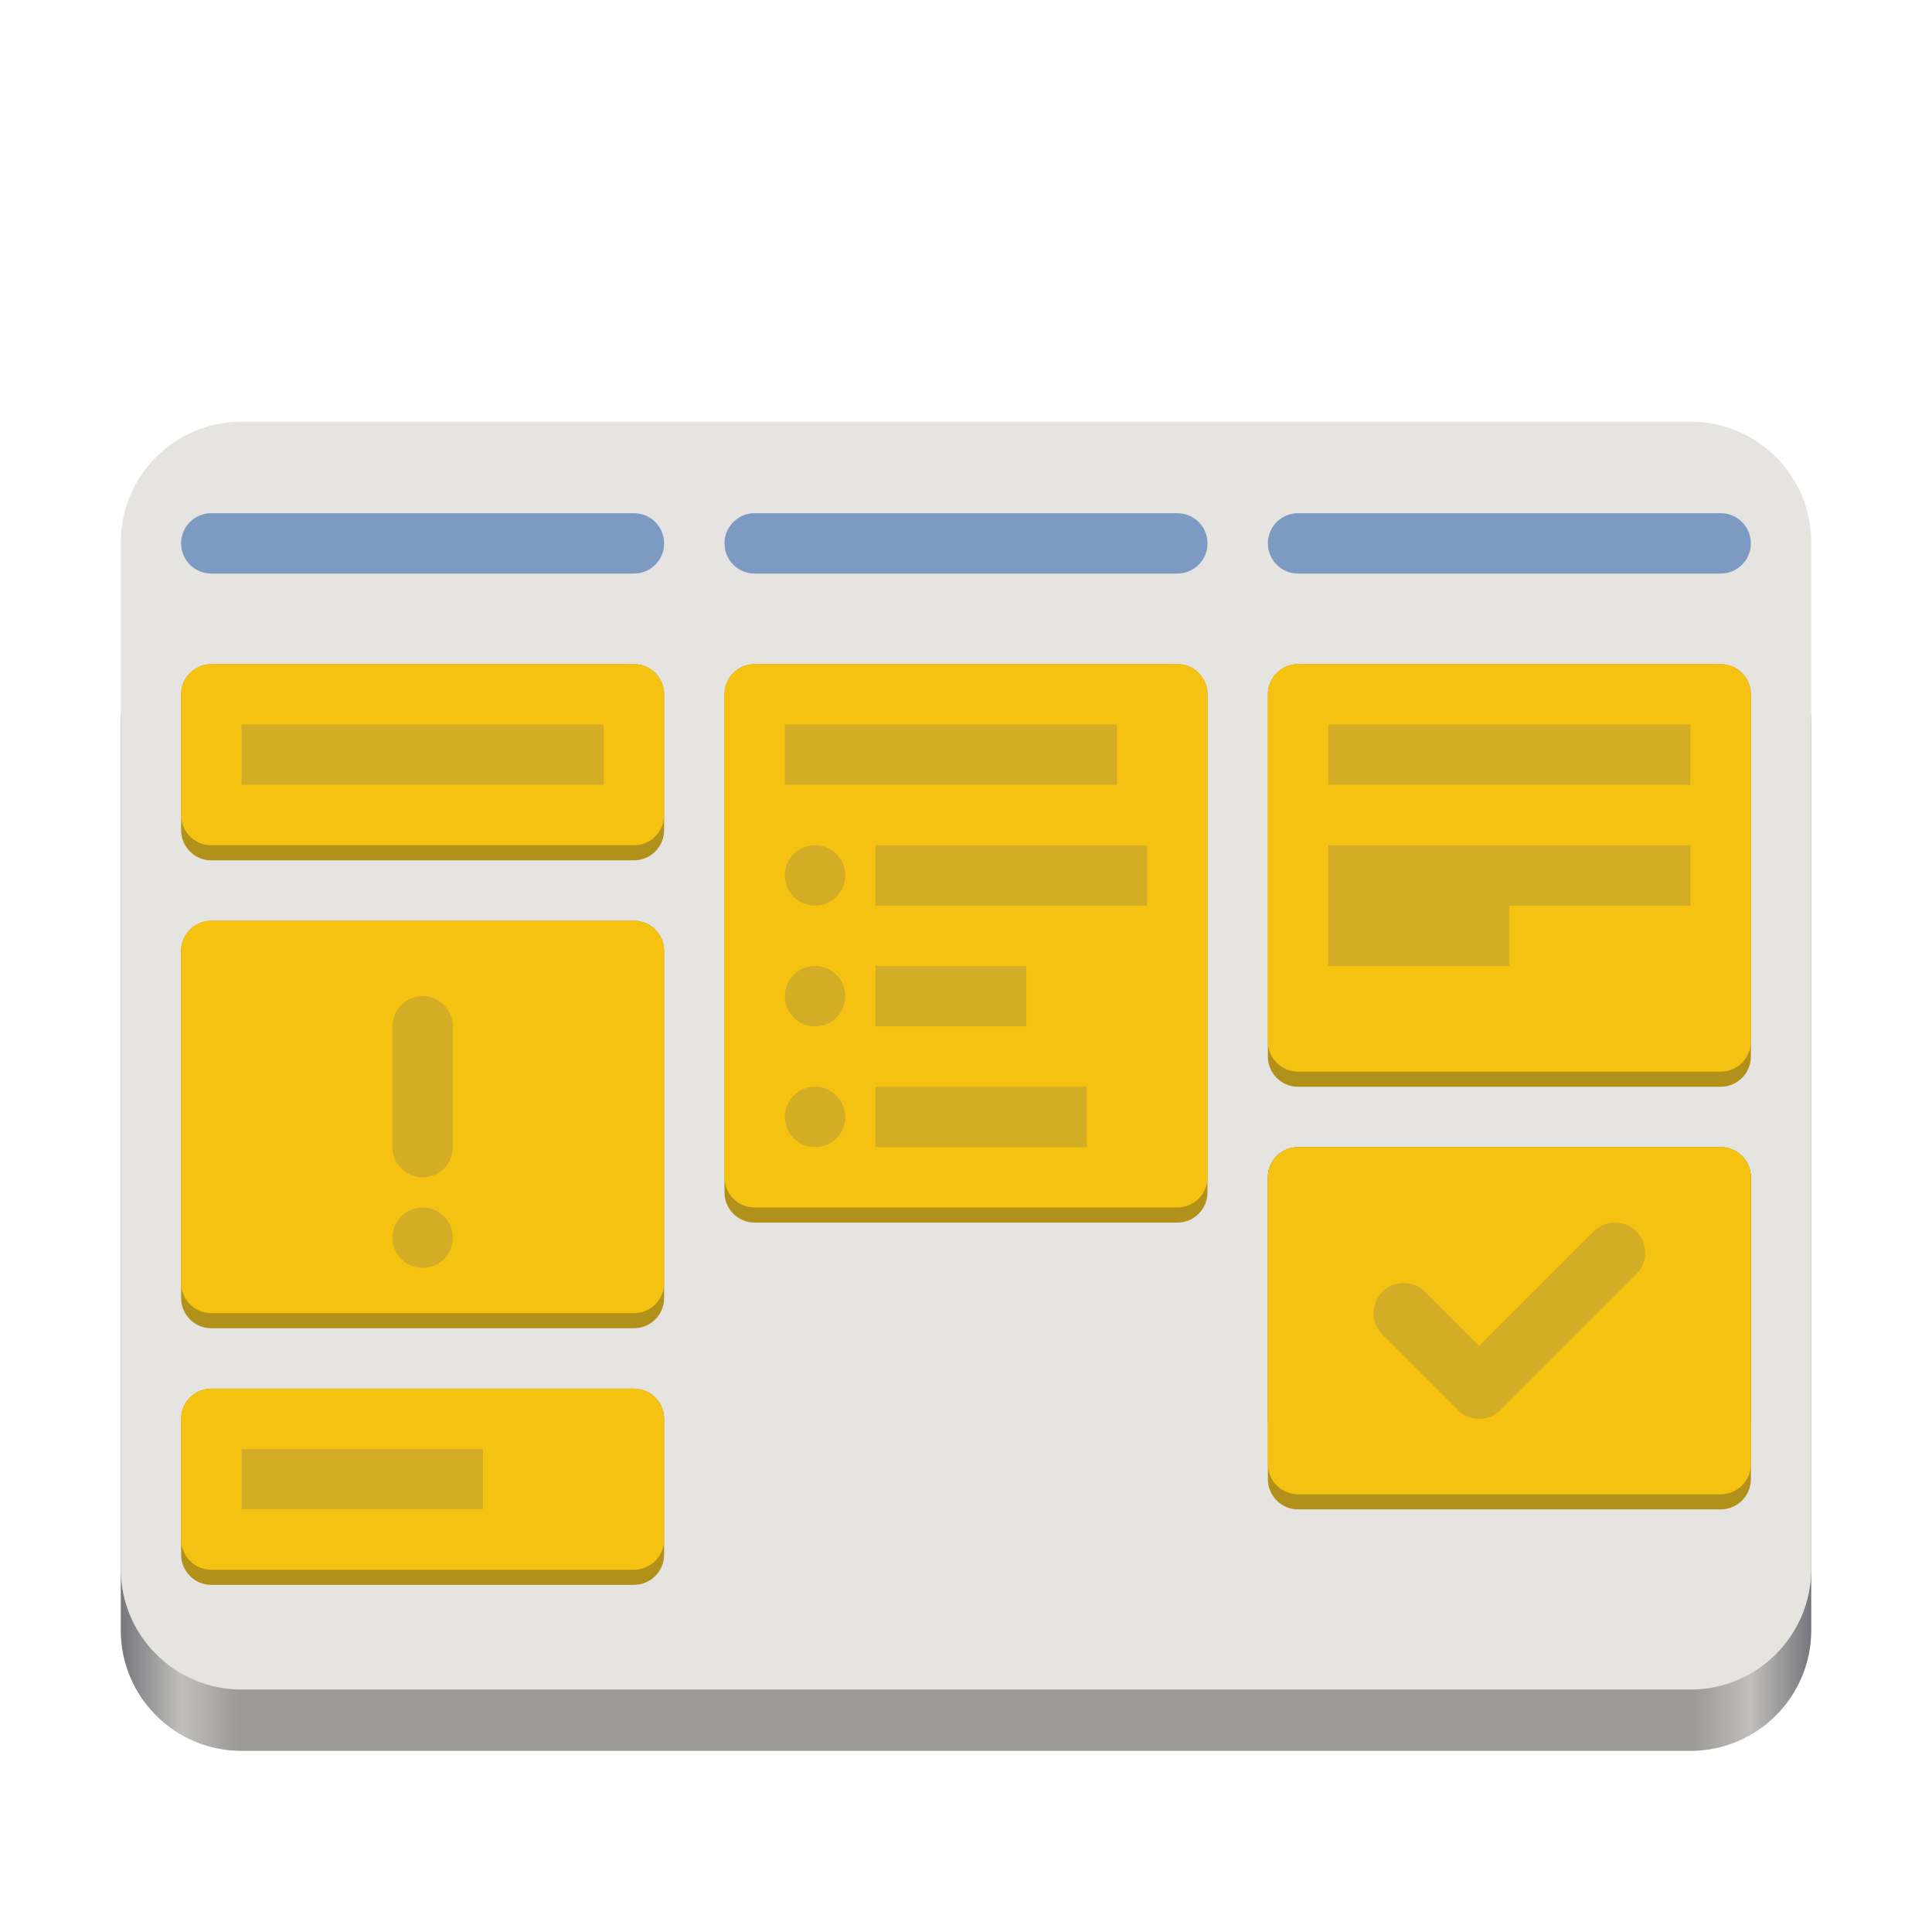 <?xml version="1.0" encoding="UTF-8"?>
<svg height="128px" viewBox="0 0 128 128" width="128px" xmlns="http://www.w3.org/2000/svg" xmlns:xlink="http://www.w3.org/1999/xlink">
    <linearGradient id="a" gradientUnits="userSpaceOnUse" x1="8" x2="120" y1="78" y2="78">
        <stop offset="0" stop-color="#77767b"/>
        <stop offset="0.036" stop-color="#c0bfbc"/>
        <stop offset="0.071" stop-color="#9a9996"/>
        <stop offset="0.929" stop-color="#9a9996"/>
        <stop offset="0.964" stop-color="#c0bfbc"/>
        <stop offset="1" stop-color="#77767b"/>
    </linearGradient>
    <path d="m 114 44 h -28 c -1.105 0 -2 0.895 -2 2 v 22 c 0 1.105 0.895 2 2 2 h 28 c 1.105 0 2 -0.895 2 -2 v -22 c 0 -1.105 -0.895 -2 -2 -2 z m 0 0" fill="#b2911a"/>
    <path d="m 50 44 h 28 c 1.105 0 2 0.895 2 2 v 34 c 0 1.105 -0.895 2 -2 2 h -28 c -1.105 0 -2 -0.895 -2 -2 v -34 c 0 -1.105 0.895 -2 2 -2 z m 0 0" fill="#b2911a"/>
    <path d="m 42 92 h -28 c -1.105 0 -2 0.895 -2 2 v 12 c 0 1.105 0.895 2 2 2 h 28 c 1.105 0 2 -0.895 2 -2 v -12 c 0 -1.105 -0.895 -2 -2 -2 z m 0 0" fill="#b2911a"/>
    <path d="m 16 40 h 96 c 4.418 0 8 3.582 8 8 v 60 c 0 4.418 -3.582 8 -8 8 h -96 c -4.418 0 -8 -3.582 -8 -8 v -60 c 0 -4.418 3.582 -8 8 -8 z m 0 0" fill="url(#a)"/>
    <path d="m 16 27.938 h 96 c 4.418 0 8 3.582 8 8 v 68 c 0 4.418 -3.582 8 -8 8 h -96 c -4.418 0 -8 -3.582 -8 -8 v -68 c 0 -4.418 3.582 -8 8 -8 z m 0 0" fill="#e5e4e0"/>
    <path d="m 114 44 h -28 c -1.105 0 -2 0.895 -2 2 v 24 c 0 1.105 0.895 2 2 2 h 28 c 1.105 0 2 -0.895 2 -2 v -24 c 0 -1.105 -0.895 -2 -2 -2 z m 0 0" fill="#b2911a"/>
    <path d="m 114 44 h -28 c -1.105 0 -2 0.895 -2 2 v 23 c 0 1.105 0.895 2 2 2 h 28 c 1.105 0 2 -0.895 2 -2 v -23 c 0 -1.105 -0.895 -2 -2 -2 z m 0 0" fill="#f5c211"/>
    <path d="m 42 44 h -28 c -1.105 0 -2 0.895 -2 2 v 9 c 0 1.105 0.895 2 2 2 h 28 c 1.105 0 2 -0.895 2 -2 v -9 c 0 -1.105 -0.895 -2 -2 -2 z m 0 0" fill="#b2911a"/>
    <path d="m 42 44 h -28 c -1.105 0 -2 0.895 -2 2 v 8 c 0 1.105 0.895 2 2 2 h 28 c 1.105 0 2 -0.895 2 -2 v -8 c 0 -1.105 -0.895 -2 -2 -2 z m 0 0" fill="#f5c211"/>
    <path d="m 50 44 h 28 c 1.105 0 2 0.895 2 2 v 33 c 0 1.105 -0.895 2 -2 2 h -28 c -1.105 0 -2 -0.895 -2 -2 v -33 c 0 -1.105 0.895 -2 2 -2 z m 0 0" fill="#b2911a"/>
    <path d="m 50 44 h 28 c 1.105 0 2 0.895 2 2 v 32 c 0 1.105 -0.895 2 -2 2 h -28 c -1.105 0 -2 -0.895 -2 -2 v -32 c 0 -1.105 0.895 -2 2 -2 z m 0 0" fill="#f5c211"/>
    <path d="m 14 34 h 28 c 1.105 0 2 0.895 2 2 s -0.895 2 -2 2 h -28 c -1.105 0 -2 -0.895 -2 -2 s 0.895 -2 2 -2 z m 0 0" fill="#7d9ac3"/>
    <path d="m 50 34 h 28 c 1.105 0 2 0.895 2 2 s -0.895 2 -2 2 h -28 c -1.105 0 -2 -0.895 -2 -2 s 0.895 -2 2 -2 z m 0 0" fill="#7d9ac3"/>
    <path d="m 86 34 h 28 c 1.105 0 2 0.895 2 2 s -0.895 2 -2 2 h -28 c -1.105 0 -2 -0.895 -2 -2 s 0.895 -2 2 -2 z m 0 0" fill="#7d9ac3"/>
    <path d="m 42 92 h -28 c -1.105 0 -2 0.895 -2 2 v 9 c 0 1.105 0.895 2 2 2 h 28 c 1.105 0 2 -0.895 2 -2 v -9 c 0 -1.105 -0.895 -2 -2 -2 z m 0 0" fill="#b2911a"/>
    <path d="m 42 92 h -28 c -1.105 0 -2 0.895 -2 2 v 8 c 0 1.105 0.895 2 2 2 h 28 c 1.105 0 2 -0.895 2 -2 v -8 c 0 -1.105 -0.895 -2 -2 -2 z m 0 0" fill="#f5c211"/>
    <g fill="#d2ad25">
        <path d="m 52 48 h 22 v 4 h -22 z m 0 0"/>
        <path d="m 56 58 c 0 1.105 -0.895 2 -2 2 s -2 -0.895 -2 -2 s 0.895 -2 2 -2 s 2 0.895 2 2 z m 0 0"/>
        <path d="m 56 66 c 0 1.105 -0.895 2 -2 2 s -2 -0.895 -2 -2 s 0.895 -2 2 -2 s 2 0.895 2 2 z m 0 0"/>
        <path d="m 56 74 c 0 1.105 -0.895 2 -2 2 s -2 -0.895 -2 -2 s 0.895 -2 2 -2 s 2 0.895 2 2 z m 0 0"/>
        <path d="m 58 56 h 18 v 4 h -18 z m 0 0"/>
        <path d="m 58 64 h 10 v 4 h -10 z m 0 0"/>
        <path d="m 58 72 h 14 v 4 h -14 z m 0 0"/>
        <path d="m 16 48 h 24 v 4 h -24 z m 0 0"/>
        <path d="m 88 48 h 24 v 4 h -24 z m 0 0"/>
        <path d="m 88 56 v 8 h 12 v -4 h 12 v -4 z m 0 0"/>
        <path d="m 16 96 h 16 v 4 h -16 z m 0 0"/>
    </g>
    <path d="m 42 61 h -28 c -1.105 0 -2 0.895 -2 2 v 23 c 0 1.105 0.895 2 2 2 h 28 c 1.105 0 2 -0.895 2 -2 v -23 c 0 -1.105 -0.895 -2 -2 -2 z m 0 0" fill="#b2911a"/>
    <path d="m 42 61 h -28 c -1.105 0 -2 0.895 -2 2 v 22 c 0 1.105 0.895 2 2 2 h 28 c 1.105 0 2 -0.895 2 -2 v -22 c 0 -1.105 -0.895 -2 -2 -2 z m 0 0" fill="#f5c211"/>
    <path d="m 114 76 h -28 c -1.105 0 -2 0.895 -2 2 v 16 c 0 1.105 0.895 2 2 2 h 28 c 1.105 0 2 -0.895 2 -2 v -16 c 0 -1.105 -0.895 -2 -2 -2 z m 0 0" fill="#b2911a"/>
    <path d="m 114 76 h -28 c -1.105 0 -2 0.895 -2 2 v 20 c 0 1.105 0.895 2 2 2 h 28 c 1.105 0 2 -0.895 2 -2 v -20 c 0 -1.105 -0.895 -2 -2 -2 z m 0 0" fill="#b2911a"/>
    <path d="m 114 76 h -28 c -1.105 0 -2 0.895 -2 2 v 19 c 0 1.105 0.895 2 2 2 h 28 c 1.105 0 2 -0.895 2 -2 v -19 c 0 -1.105 -0.895 -2 -2 -2 z m 0 0" fill="#f5c211"/>
    <path d="m 105.586 81.586 l -7.586 7.586 l -3.586 -3.586 c -0.781 -0.781 -2.047 -0.781 -2.828 0 s -0.781 2.047 0 2.828 l 5 5 c 0.781 0.781 2.047 0.781 2.828 0 l 9 -9 c 0.781 -0.781 0.781 -2.047 0 -2.828 s -2.047 -0.781 -2.828 0 z m 0 0" fill="#d2ad25"/>
    <path d="m 30 82 c 0 1.105 -0.895 2 -2 2 s -2 -0.895 -2 -2 s 0.895 -2 2 -2 s 2 0.895 2 2 z m 0 0" fill="#d2ad25"/>
    <path d="m 28 66 c -1.105 0 -2 0.895 -2 2 v 8 c 0 1.105 0.895 2 2 2 s 2 -0.895 2 -2 v -8 c 0 -1.105 -0.895 -2 -2 -2 z m 0 0" fill="#d2ad25"/>
</svg>
